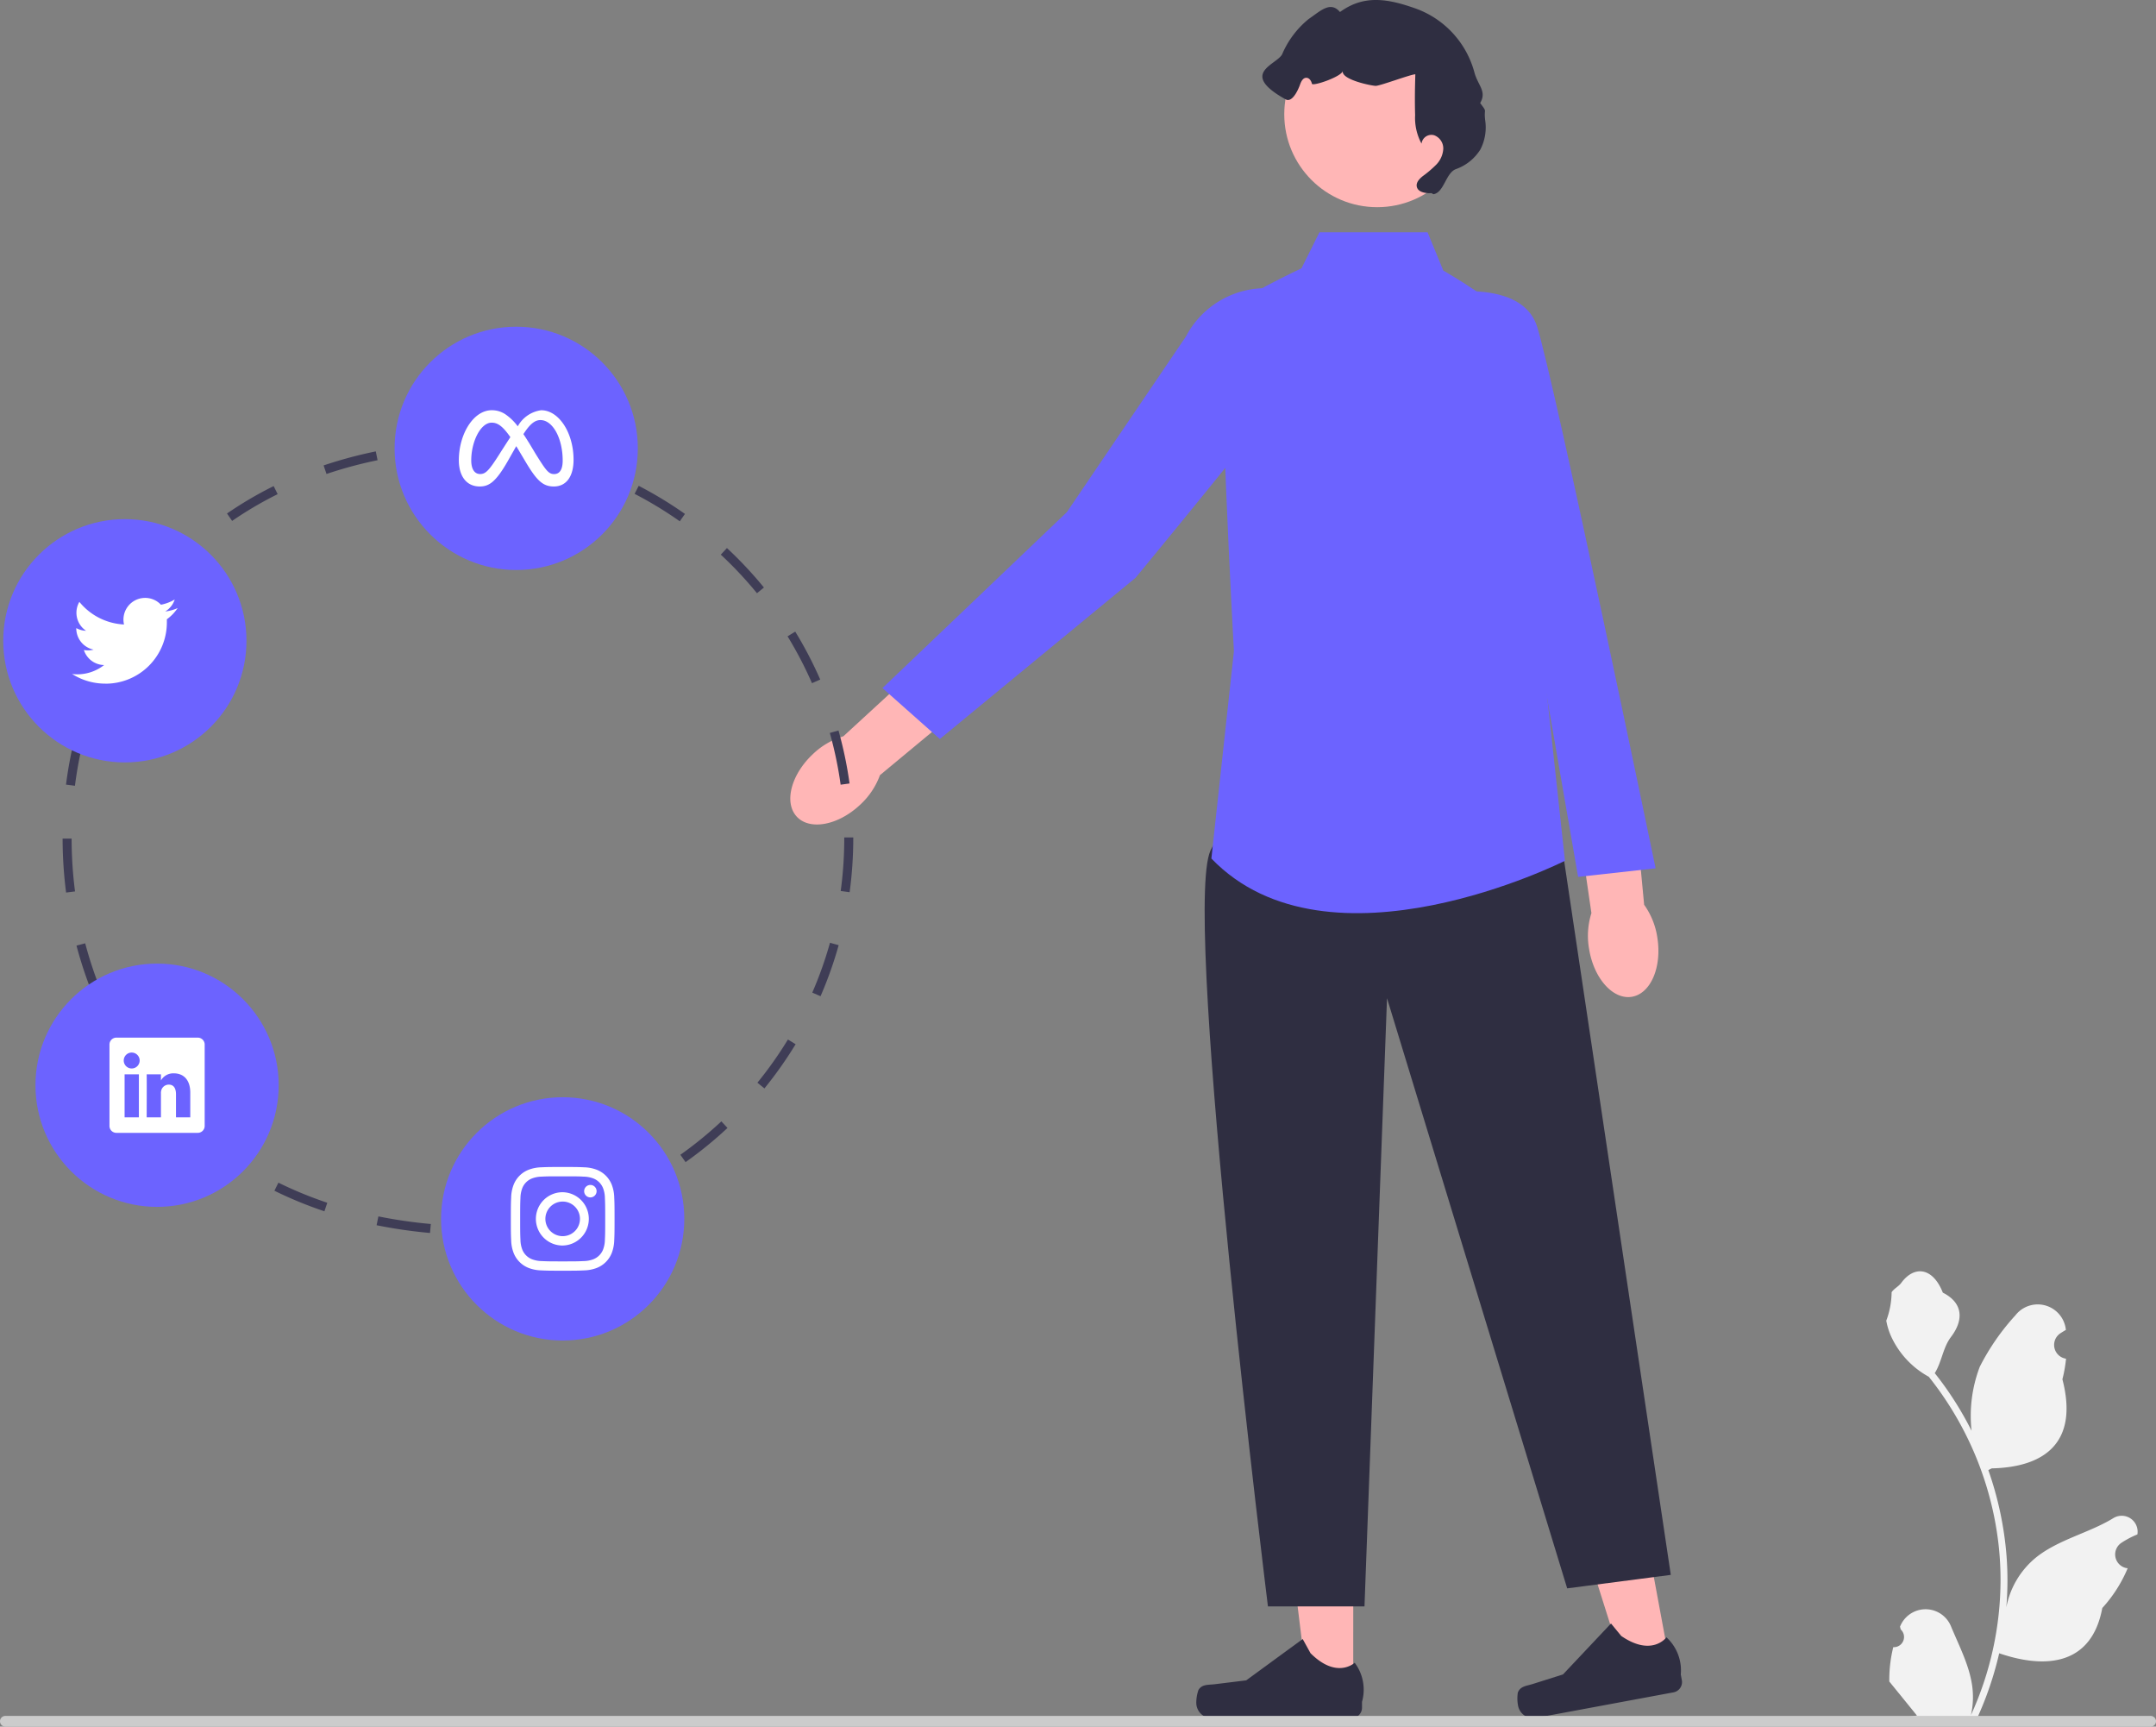 <svg id="Group_23" data-name="Group 23" xmlns="http://www.w3.org/2000/svg" width="232.4" height="186.066" viewBox="0 0 232.4 186.066">
  <rect x="0" y="0" width="232.4" height="186.066" fill="#808080" stroke="none"/>
  <g id="Group_20" data-name="Group 20" transform="translate(85.188 0)">
    <path id="Path_80" data-name="Path 80" d="M182.994,160.968c-2.356,2.22-5.412,2.8-6.824,1.3s-.648-4.515,1.709-6.735a8.1,8.1,0,0,1,3.3-1.937l10.1-9.281,4.255,4.834-10.41,8.637A8.1,8.1,0,0,1,182.994,160.968Z" transform="translate(-175.461 -74.251)" fill="#ffb6b6"/>
    <g id="Group_17" data-name="Group 17" transform="translate(43.764 163.446)">
      <path id="Path_81" data-name="Path 81" d="M292.828,355.431h-4.87l-2.317-18.784h7.188Z" transform="translate(-275.911 -336.646)" fill="#ffb6b6"/>
      <path id="Path_82" data-name="Path 82" d="M265.832,369.287h0a4.182,4.182,0,0,0-.232,1.377h0a1.653,1.653,0,0,0,1.653,1.653h15.082a1.128,1.128,0,0,0,1.128-1.128v-.628a4.821,4.821,0,0,0-.79-4.213s-1.909,1.821-4.762-1.031l-.841-1.524-6.089,4.453-3.375.415C266.867,368.752,266.212,368.647,265.832,369.287Z" transform="translate(-265.601 -350.613)" fill="#2f2e41"/>
    </g>
    <g id="Group_18" data-name="Group 18" transform="translate(78.37 160.996)">
      <path id="Path_83" data-name="Path 83" d="M359.691,350.068l-4.788.889L349.2,332.912l7.067-1.312Z" transform="translate(-343.215 -331.6)" fill="#ffb6b6"/>
      <path id="Path_84" data-name="Path 84" d="M336.929,367.792h0a4.18,4.18,0,0,0,.024,1.4h0a1.653,1.653,0,0,0,1.927,1.323l14.828-2.754a1.128,1.128,0,0,0,.9-1.315l-.115-.617a4.821,4.821,0,0,0-1.546-4s-1.544,2.139-4.87-.144l-1.105-1.345-5.174,5.49-3.243,1.025C337.848,367.077,337.185,367.094,336.929,367.792Z" transform="translate(-336.877 -346.385)" fill="#2f2e41"/>
    </g>
    <path id="Path_85" data-name="Path 85" d="M305.7,181.932l12,80.315L306.531,263.7,287.11,200.1l-2.428,65.544H274.275s-8.99-72.341-6.331-81.081S305.7,181.932,305.7,181.932Z" transform="translate(-222.789 -92.534)" fill="#2f2e41"/>
    <path id="Path_86" data-name="Path 86" d="M280.594,51.554h11.652l1.7,4.127s6.8,3.884,6.8,5.341,4.127,38.113,4.127,38.113l2.185,20.149s-25.489,12.866-38.113-.243l2.428-22.334s-1.942-34.957-.971-36.413,8.254-4.855,8.254-4.855Z" transform="translate(-223.555 -26.524)" fill="#6c63ff"/>
    <path id="Path_87" data-name="Path 87" d="M239.383,64.2h0s3.551,5.366,2.431,7.574-18.607,23.394-18.607,23.394l-21.1,17.375-6.184-5.488L215.8,88.095l12.84-18.937a9.708,9.708,0,0,1,10.745-4.96Z" transform="translate(-185.989 -32.905)" fill="#6c63ff"/>
    <g id="Group_19" data-name="Group 19" transform="translate(68.608 31.375)">
      <path id="Path_88" data-name="Path 88" d="M358.328,190.087c.507,3.2-.731,6.051-2.766,6.374s-4.1-2.008-4.6-5.2a8.1,8.1,0,0,1,.258-3.818l-1.979-13.575,6.39-.793,1.273,13.467A8.1,8.1,0,0,1,358.328,190.087Z" transform="translate(-333.474 -120.417)" fill="#ffb6b6"/>
      <path id="Path_89" data-name="Path 89" d="M316.77,65.072s10.048-2.249,11.873,3.323,12.794,58.425,12.794,58.425l-8.356.925-6.275-36.21Z" transform="translate(-316.77 -64.623)" fill="#6c63ff"/>
    </g>
    <circle id="Ellipse_57" data-name="Ellipse 57" cx="10.018" cy="10.018" r="10.018" transform="translate(53.246 2.291)" fill="#ffb6b6"/>
    <path id="Path_90" data-name="Path 90" d="M298.509,20.815c-.642.031-1.49-.091-1.6-.725-.076-.447.3-.833.656-1.115a11.78,11.78,0,0,0,1.442-1.229,2.647,2.647,0,0,0,.761-1.693,1.516,1.516,0,0,0-.974-1.476,1.074,1.074,0,0,0-1.369.9,5.8,5.8,0,0,1-.691-3.063q-.027-.931-.024-1.862c0-.848.024-1.7.046-2.544-.417-.022-3.782,1.244-4.268,1.244-.418,0-3.772-.666-3.549-1.622-.066.611-3.266,1.711-3.331,1.391s-.3-.657-.63-.638c-.343.02-.53.4-.646.725-.258.723-.884,1.974-1.555,1.6C277.7,7.879,281.8,7,282.4,5.848a9.871,9.871,0,0,1,2.844-3.787c1.316-.9,2.355-1.979,3.392-.766,2.6-1.9,5.181-1.438,8.212-.357a10.106,10.106,0,0,1,6.27,6.84c.373,1.427,1.373,2.053.628,3.327.821,1.1.376.478.538,1.842a5.177,5.177,0,0,1-.513,3.155,5.123,5.123,0,0,1-2.658,2.129c-1.079.42-1.265,2.53-2.411,2.7" transform="translate(-229.383 0)" fill="#2f2e41"/>
  </g>
  <path id="Path_91" data-name="Path 91" d="M419.541,322.681a1.1,1.1,0,0,0,.8-1.91l-.076-.3.03-.072a2.959,2.959,0,0,1,5.458.02c.893,2.15,2.029,4.3,2.309,6.577a8.754,8.754,0,0,1-.154,3.01,35.094,35.094,0,0,0,3.192-14.576,33.876,33.876,0,0,0-.21-3.779q-.174-1.543-.483-3.064a35.5,35.5,0,0,0-7.04-15.046,9.448,9.448,0,0,1-3.929-4.077,7.207,7.207,0,0,1-.655-1.969,8.893,8.893,0,0,0,.577-3.067c.267-.4.744-.606,1.035-1,1.448-1.963,3.443-1.62,4.484,1.047,2.225,1.123,2.246,2.985.881,4.776-.868,1.139-.988,2.681-1.75,3.9.078.1.16.2.238.3a35.728,35.728,0,0,1,3.729,5.908,14.853,14.853,0,0,1,.887-6.9,24.878,24.878,0,0,1,3.841-5.542,3.049,3.049,0,0,1,5.43,1.5l.008.078q-.312.176-.611.374a1.5,1.5,0,0,0,.6,2.72l.03,0a14.864,14.864,0,0,1-.392,2.223c1.8,6.951-2.083,9.482-7.623,9.6-.122.063-.241.125-.364.185a36.471,36.471,0,0,1,1.963,9.238,34.591,34.591,0,0,1-.025,5.585l.009-.066a9.14,9.14,0,0,1,3.12-5.278c2.4-1.972,5.794-2.7,8.384-4.284a1.715,1.715,0,0,1,2.627,1.669l-.011.069a10.03,10.03,0,0,0-1.126.542q-.312.176-.611.374a1.5,1.5,0,0,0,.6,2.72l.03,0,.063.009a14.884,14.884,0,0,1-2.738,4.287c-1.124,6.068-5.95,6.643-11.113,4.876h0a36.461,36.461,0,0,1-2.449,7.15h-8.749c-.031-.1-.06-.2-.088-.295a9.94,9.94,0,0,0,2.421-.144c-.649-.8-1.3-1.6-1.947-2.4a.534.534,0,0,1-.041-.047c-.329-.408-.662-.812-.991-1.22h0a14.559,14.559,0,0,1,.427-3.709h0Z" transform="translate(-215.458 -145.177)" fill="#f2f2f2"/>
  <path id="Path_92" data-name="Path 92" d="M0,381.435a.576.576,0,0,0,.578.578H231.823a.578.578,0,0,0,0-1.156H.578A.576.576,0,0,0,0,381.435Z" transform="translate(0 -195.946)" fill="#ccc"/>
  <path id="Path_93" data-name="Path 93" d="M59.339,183.4l-.066-.969a41.889,41.889,0,0,0,5.645-.771l.2.951A42.981,42.981,0,0,1,59.339,183.4Zm-5.836-.086a53.057,53.057,0,0,1-5.756-.834l.193-.952a51.946,51.946,0,0,0,5.651.819l-.087.967Zm17.226-2.275-.326-.915a41.656,41.656,0,0,0,5.224-2.274l.448.862A42.679,42.679,0,0,1,70.729,181.041Zm-28.607-.061a43.515,43.515,0,0,1-5.389-2.215l.429-.87a42.6,42.6,0,0,0,5.269,2.165ZM31.7,175.823a39.865,39.865,0,0,1-4.556-3.642l.66-.712a38.862,38.862,0,0,0,4.445,3.553l-.549.8Zm49.352-.142-.561-.793a42.127,42.127,0,0,0,4.417-3.6l.663.709A43.115,43.115,0,0,1,81.05,175.681ZM23.166,167.9a40.651,40.651,0,0,1-3.31-4.806l.837-.492a39.672,39.672,0,0,0,3.23,4.692Zm66.382-.165-.753-.614a42.04,42.04,0,0,0,3.29-4.654l.829.505A43.063,43.063,0,0,1,89.549,167.739Zm-72.289-9.862a43.739,43.739,0,0,1-1.862-5.525l.939-.248a42.735,42.735,0,0,0,1.82,5.4l-.9.372ZM95.6,157.8l-.89-.388a41.5,41.5,0,0,0,1.909-5.372l.935.262A42.51,42.51,0,0,1,95.6,157.8ZM14.277,146.631a45.8,45.8,0,0,1-.377-5.815h.971a44.826,44.826,0,0,0,.369,5.692Zm84.458-.038-.962-.131a42.317,42.317,0,0,0,.384-5.685v-.088h.971v.084A43.3,43.3,0,0,1,98.735,146.593Zm-83.5-11.47L14.267,135a45.1,45.1,0,0,1,1.11-5.722l.939.247a44.1,44.1,0,0,0-1.086,5.6Zm82.531-.116A41.715,41.715,0,0,0,96.6,129.43l.935-.263a42.678,42.678,0,0,1,1.192,5.707ZM18.126,124.121l-.9-.37a42.222,42.222,0,0,1,2.586-5.224l.838.49a41.156,41.156,0,0,0-2.526,5.1Zm76.552-.055a41.825,41.825,0,0,0-2.633-5.048l.828-.507a42.75,42.75,0,0,1,2.694,5.166Zm-5.929-9.693a42.153,42.153,0,0,0-3.9-4.157l.662-.711a43.17,43.17,0,0,1,3.987,4.253Zm-64.877-.051-.759-.605a39.835,39.835,0,0,1,3.962-4.281l.662.71A38.844,38.844,0,0,0,23.872,114.321Zm56.556-7.7a41.951,41.951,0,0,0-4.872-2.958L76,102.8a42.916,42.916,0,0,1,4.985,3.027Zm-48.254-.041-.551-.8a40.988,40.988,0,0,1,5.027-2.953l.431.87a39.949,39.949,0,0,0-4.908,2.883Zm10.172-5.06-.311-.92a47.441,47.441,0,0,1,5.623-1.512l.195.951A46.471,46.471,0,0,0,42.347,101.522Zm27.978-.122a41.591,41.591,0,0,0-5.493-1.526l.195-.951a42.56,42.56,0,0,1,5.622,1.562l-.324.916ZM53.5,99.213l-.089-.967c.972-.089,1.971-.154,2.97-.194.945-.011,1.924.031,2.865.093l-.064.969c-.92-.061-1.856-.091-2.783-.091C55.44,99.062,54.458,99.126,53.5,99.213Z" transform="translate(-7.152 -50.446)" fill="#3f3d56"/>
  <g id="Group_21" data-name="Group 21" transform="translate(3.823 103.839)">
    <circle id="Ellipse_58" data-name="Ellipse 58" cx="13.109" cy="13.109" r="13.109" fill="#6c63ff"/>
    <path id="Path_94" data-name="Path 94" d="M24.307,231.044a.744.744,0,0,1,.754-.735h8.754a.744.744,0,0,1,.754.735v8.791a.744.744,0,0,1-.754.735H25.061a.744.744,0,0,1-.754-.735v-8.791Zm3.17,7.855v-4.633h-1.54V238.9Zm-.77-5.266a.858.858,0,1,0-.01,0h.01Zm3.148,5.266v-2.588a1.046,1.046,0,0,1,.051-.376.842.842,0,0,1,.79-.563c.557,0,.78.425.78,1.048V238.9h1.54v-2.658c0-1.424-.759-2.086-1.773-2.086a1.53,1.53,0,0,0-1.388.765v.016h-.01l.01-.016v-.655H28.316c.019.435,0,4.633,0,4.633Z" transform="translate(-16.329 -222.33)" fill="#fff"/>
  </g>
  <circle id="Ellipse_59" data-name="Ellipse 59" cx="13.109" cy="13.109" r="13.109" transform="translate(42.534 35.207)" fill="#6c63ff"/>
  <path id="Path_95" data-name="Path 95" d="M108.222,92.787a3.4,3.4,0,0,1,2.524-1.733c1.914,0,3.491,2.437,3.491,5.338,0,1.77-.762,2.879-2.131,2.879-1.192,0-1.851-.669-3.032-2.646l-.515-.868-.091-.152q-.2-.341-.41-.678l-.91,1.607c-1.293,2.26-2.021,2.736-3.032,2.736-1.4,0-2.244-1.093-2.244-2.828,0-2.77,1.542-5.389,3.553-5.389a2.648,2.648,0,0,1,.714.094,2.708,2.708,0,0,1,.706.315A5.571,5.571,0,0,1,108.222,92.787Zm1.172,1.719q-.292-.475-.562-.876l0-.006c.653-1.008,1.192-1.51,1.833-1.51,1.332,0,2.4,1.961,2.4,4.369,0,.918-.3,1.451-.923,1.451-.6,0-.883-.394-2.017-2.218l-.724-1.209h0Zm-3.777-2.1c.56.077,1.07.49,1.808,1.546q-.639.978-1.264,1.965c-1.049,1.643-1.411,2.012-1.995,2.012-.6,0-.958-.527-.958-1.468,0-2.011,1-4.068,2.2-4.068a1.56,1.56,0,0,1,.209.014h0Z" transform="translate(-52.412 -46.846)" fill="#fff" fill-rule="evenodd"/>
  <g id="Group_22" data-name="Group 22" transform="translate(0.349 55.942)">
    <circle id="Ellipse_60" data-name="Ellipse 60" cx="13.109" cy="13.109" r="13.109" fill="#6c63ff"/>
    <path id="Path_96" data-name="Path 96" d="M19.573,141.947a6.6,6.6,0,0,0,6.645-6.64c0-.1,0-.2,0-.3A4.756,4.756,0,0,0,27.38,133.8a4.736,4.736,0,0,1-1.344.368,2.348,2.348,0,0,0,1.029-1.293,4.648,4.648,0,0,1-1.485.564,2.338,2.338,0,0,0-3.981,2.13,6.634,6.634,0,0,1-4.814-2.439,2.34,2.34,0,0,0,.724,3.117,2.364,2.364,0,0,1-1.057-.29v.032a2.339,2.339,0,0,0,1.872,2.289,2.362,2.362,0,0,1-1.052.041,2.335,2.335,0,0,0,2.182,1.62,4.687,4.687,0,0,1-2.9,1A4.5,4.5,0,0,1,16,140.9a6.647,6.647,0,0,0,3.575,1.042Z" transform="translate(-8.58 -124.214)" fill="#fff"/>
  </g>
  <circle id="Ellipse_61" data-name="Ellipse 61" cx="13.109" cy="13.109" r="13.109" transform="translate(47.544 118.24)" fill="#6c63ff"/>
  <path id="Path_97" data-name="Path 97" d="M119,259.02c-1.517,0-1.708.007-2.3.034a4.119,4.119,0,0,0-1.358.26,2.861,2.861,0,0,0-1.635,1.635,4.1,4.1,0,0,0-.26,1.356c-.027.6-.034.788-.034,2.307s.007,1.708.034,2.3a4.119,4.119,0,0,0,.26,1.357,2.862,2.862,0,0,0,1.635,1.635,4.106,4.106,0,0,0,1.357.26c.6.027.787.034,2.306.034s1.708-.007,2.3-.034a4.128,4.128,0,0,0,1.358-.26,2.862,2.862,0,0,0,1.635-1.635,4.137,4.137,0,0,0,.26-1.357c.027-.6.034-.786.034-2.3s-.007-1.709-.034-2.306a4.133,4.133,0,0,0-.26-1.357,2.861,2.861,0,0,0-1.635-1.635,4.112,4.112,0,0,0-1.358-.26c-.6-.027-.786-.034-2.306-.034h0Zm-.5,1.008h.5c1.493,0,1.67,0,2.259.032a3.1,3.1,0,0,1,1.039.192,1.852,1.852,0,0,1,1.061,1.062,3.071,3.071,0,0,1,.192,1.038c.027.589.033.766.033,2.258s-.006,1.67-.033,2.259a3.093,3.093,0,0,1-.192,1.038,1.853,1.853,0,0,1-1.062,1.06,3.075,3.075,0,0,1-1.038.193c-.589.027-.766.033-2.259.033s-1.67-.006-2.259-.033a3.088,3.088,0,0,1-1.038-.193,1.855,1.855,0,0,1-1.062-1.061,3.089,3.089,0,0,1-.192-1.038c-.027-.589-.032-.766-.032-2.259s.006-1.669.032-2.258a3.093,3.093,0,0,1,.193-1.039,1.852,1.852,0,0,1,1.062-1.061,3.089,3.089,0,0,1,1.038-.193c.516-.024.716-.031,1.758-.031h0Zm3.486.928a.671.671,0,0,0,0,1.342h0a.671.671,0,0,0,0-1.342ZM119,261.74a2.872,2.872,0,0,0-.09,5.743H119a2.872,2.872,0,0,0,0-5.743Zm0,1.007a1.864,1.864,0,1,1,0,3.728h0a1.864,1.864,0,1,1,0-3.728Z" transform="translate(-58.348 -133.263)" fill="#fff"/>
</svg>
